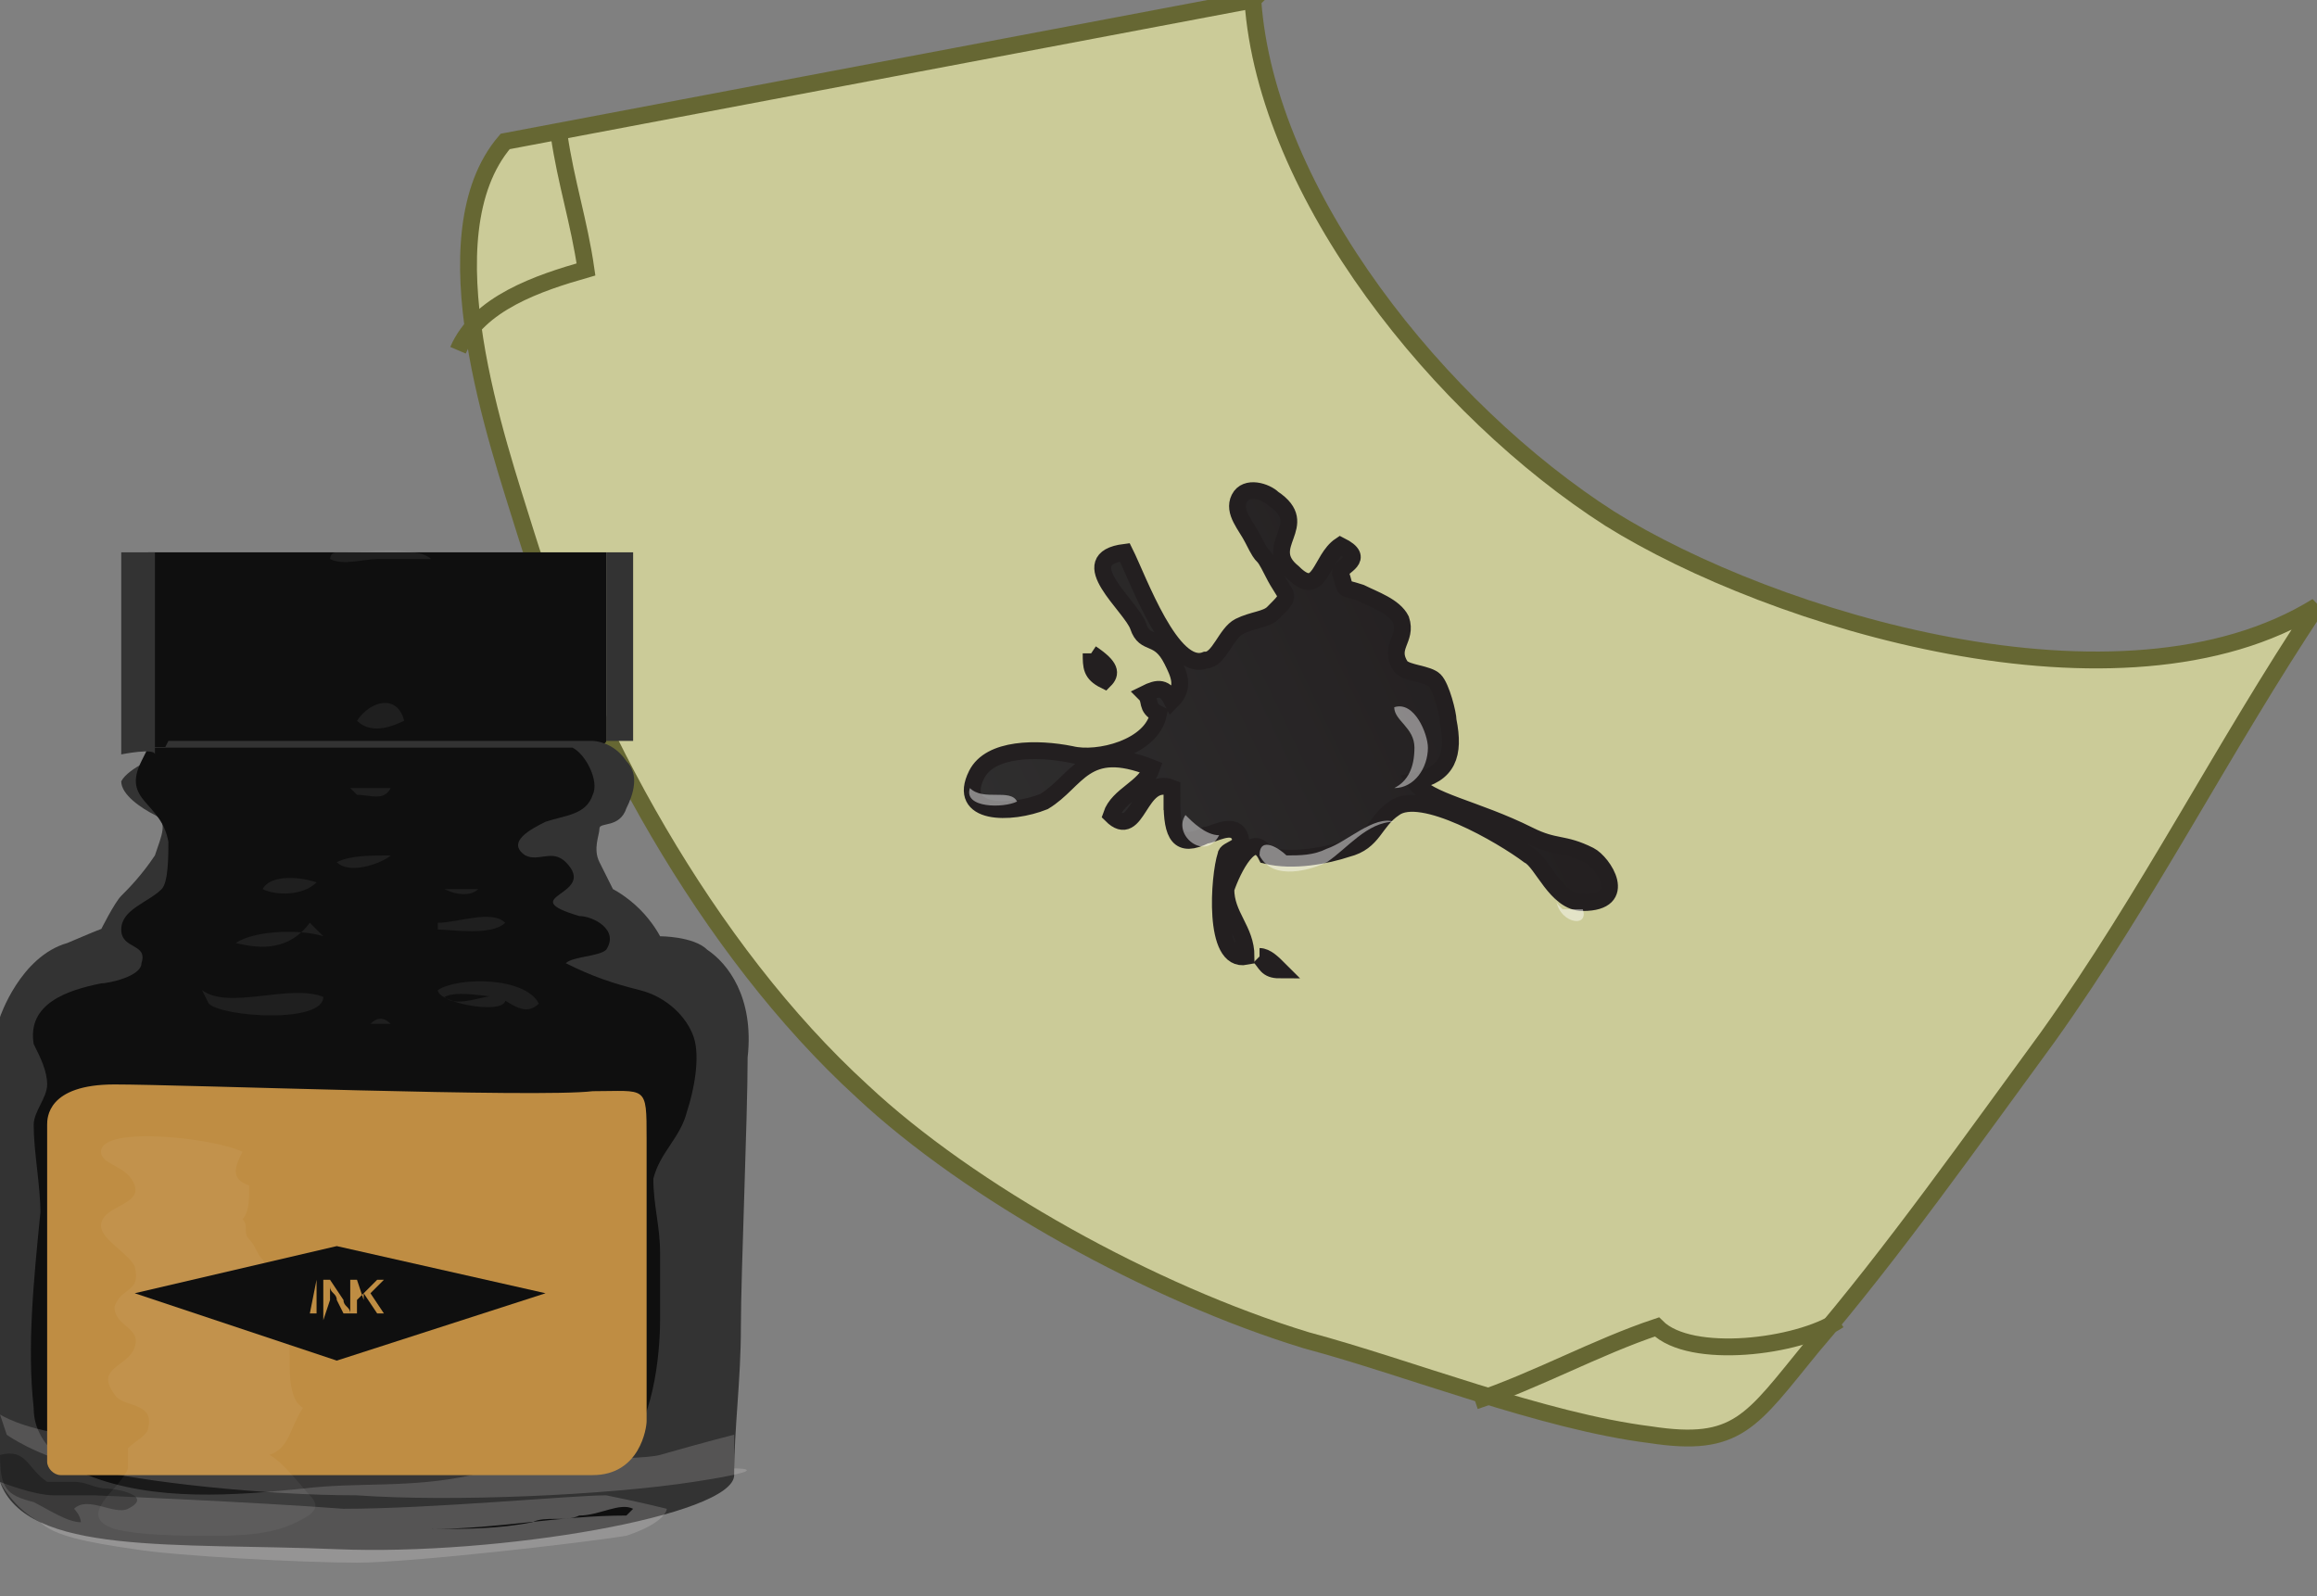 <svg xmlns="http://www.w3.org/2000/svg" version="1.0" viewBox="0 129 34.4 23.7"><rect x="0" y="129" width="34.4" height="23.7" fill="#808080" stroke="none"/><switch><g><path fill="#CBCB98" stroke="#666733" stroke-width=".25" d="M18.6 129c.2 2.9 2.8 6.1 5.3 7.7 2.4 1.5 7.6 3.1 10.5 1.3-1.4 2.1-2.5 4.3-4 6.4-1.1 1.5-2.3 3.2-3.5 4.6-.9 1.1-1.1 1.5-2.4 1.3-1.6-.2-3.6-1-5.1-1.4-2.3-.7-5-2.2-6.6-3.7-2.3-2.1-4.1-5.4-5-8.3-.4-1.3-1.5-4.4-.3-5.8l11.1-2.1z"/><linearGradient id="a" x1="-2160.125" x2="-2156.726" y1="2653.047" y2="2663.467" gradientTransform="rotate(-97.302 -2178.003 442.19)" gradientUnits="userSpaceOnUse"><stop offset="0" stop-color="#333"/><stop offset="1" stop-color="#231f20"/></linearGradient><path fill="url(#a)" stroke="#231F20" stroke-width=".25" d="M17.4 140.9v-.2c-.5-.2-.5.8-.9.4.1-.3.5-.4.6-.7-1-.4-1.1.2-1.6.5-.5.2-1.3.2-1-.4.2-.4.9-.4 1.4-.3.4.1 1.2-.1 1.3-.6-.2-.1-.1-.2-.2-.3.2-.1.3-.1.4.1.2-.2.1-.4 0-.6-.2-.4-.4-.2-.5-.5-.1-.3-1-1-.2-1.1.2.4.7 1.8 1.2 1.6.2 0 .3-.4.5-.5.2-.1.4-.1.5-.2.3-.3.2-.2 0-.6-.2-.4-.1-.1-.3-.5-.1-.2-.3-.4-.2-.6.1-.2.4-.1.5 0 .6.4-.2.7.3 1.1.4.4.4-.2.7-.4.4.2 0 .3 0 .4.1.3 0 .2.3.3.2.1.5.2.6.4.1.3-.2.4 0 .7.1.1.4.1.5.2.1.1.2.5.2.6.1.5 0 .8-.5.9.2.3.9.4 1.7.8.4.2.5.1.9.3.2.1.6.7-.1.7-.4 0-.6-.6-.8-.7-.4-.3-1.6-1-2-.7-.3.2-.3.5-.7.6-.3.1-.8.2-1.2.1-.2-.4-.5.2-.6.5 0 .4.3.6.3 1-.5.1-.4-1.2-.3-1.5 0-.1.3-.1.2-.3-.1-.2-.4 0-.5 0-.4.2-.5 0-.5-.5z"/><linearGradient id="b" x1="-2162.497" x2="-2159.088" y1="2653.802" y2="2664.252" gradientTransform="rotate(-97.302 -2178.003 442.19)" gradientUnits="userSpaceOnUse"><stop offset="0" stop-color="#333"/><stop offset="1" stop-color="#231f20"/></linearGradient><path fill="url(#b)" stroke="#231F20" stroke-width=".25" d="M18.7 143.2c.1.1.1.2.3.2-.1-.1-.2-.2-.3-.2"/><linearGradient id="c" x1="-2157.737" x2="-2154.343" y1="2652.273" y2="2662.68" gradientTransform="rotate(-97.302 -2178.003 442.19)" gradientUnits="userSpaceOnUse"><stop offset="0" stop-color="#333"/><stop offset="1" stop-color="#231f20"/></linearGradient><path fill="url(#c)" stroke="#231F20" stroke-width=".25" d="M16.2 138.7c0 .2 0 .3.2.4.1-.1.1-.2-.2-.4"/><path fill="#FFF" d="M18.7 141.7c.2.4.8.2 1 .1.3-.2.6-.6 1-.6-.3-.1-.7.3-1 .4-.2.1-.4.1-.6.1-.1-.1-.4-.3-.4 0m-4.3-1c-.1.3.5.3.7.2-.1-.2-.5 0-.7-.2m8.7 1.6c0 .1 0 .1.1.2h.3c.1.3-.4.2-.4-.2m-2.4-1.6c.2-.1.3-.3.3-.6s-.3-.4-.3-.6c.3-.1.5.4.5.6 0 .3-.2.6-.5.6m-2.6.7c-.2 0-.4-.2-.5-.3-.2.3.3.7.5.3" opacity=".46"/><path fill="none" stroke="#666733" stroke-width=".25" d="M6.8 134.2c.3-.7 1.2-1 1.9-1.2-.1-.7-.3-1.3-.4-2m19 17.6c-.6.4-2.2.6-2.7.1-.9.3-1.8.8-2.7 1.1"/><path fill="#0F0F0F" d="M2.2 140.1h3.4c1.5 0 3.4.1 3.4-.1v-2.8H2.2v2.9z"/><path fill="#333" d="M0 151v-6.9s.3-.9 1-1.1c.7-.3.5-.2.5-.2s.2-.4.3-.5c.1-.1.3-.3.5-.6.1-.3.2-.5 0-.6-.2-.1-.5-.3-.5-.5.1-.2.6-.4.6-.4l.1-.2h6.3s.3 0 .5.3c.2.2.1.5 0 .7-.1.3-.4.2-.4.3 0 .1-.1.3 0 .5l.2.4s.2.1.4.3c.2.2.3.4.3.4s.5 0 .7.2c.3.2.7.7.6 1.6 0 .9-.1 3.2-.1 4s-.1 1.5-.1 2.2c0 .6-3.5 1.2-5.9 1.1s-4.6.1-5-1z"/><path fill="#0F0F0F" d="M8.5 140.1c.2.1.4.5.3.7-.1.3-.4.3-.7.4-.2.1-.6.3-.3.5.2.1.4-.1.6.1.5.5-.8.5.2.8.2 0 .6.2.4.5-.1.1-.5.1-.6.2.4.2.7.3 1.1.4.4.1.7.4.8.7.1.3 0 .8-.1 1.1-.1.4-.4.6-.5 1 0 .4.1.7.1 1.1v1c0 .5-.1 1.6-.6 2-.3.2-.8.1-1.1.1-.4 0-.7.1-1.1.2-.9.2-1.7.1-2.5.2-1 .1-2.2.2-3.2-.2-.4-.2-.8-.5-.8-1-.1-.9 0-1.9.1-2.9 0-.4-.1-.9-.1-1.3 0-.2.2-.4.2-.6 0-.2-.1-.4-.2-.6-.1-.6.5-.8 1-.9.1 0 .6-.1.6-.3.1-.3-.3-.2-.3-.5s.4-.4.6-.6c.1-.1.1-.5.1-.7-.1-.6-.7-.6-.4-1.2l.1-.2h6.3z"/><path fill="#333" d="M1.8 137.2h.5v3c0-.1-.5 0-.5 0v-3zm7.2 0h.4v2.8H9z"/><path fill="snow" d="M0 150s.3.2 1 .3 8.1.5 8.8.3c.7-.2 1.1-.3 1.1-.3v.5s.7 0-.6.2c-1.3.2-3.6.3-5 .2-1.4 0-3.2-.2-4-.4-.8-.2-1.2-.5-1.2-.5L0 150zm0 1s.5.2.8.2h.6s2.4.1 3.7.2c1.3 0 3.4-.2 3.9-.2.5.1.9.2.9.2s0 .2-.6.4c-.6.1-3.2.4-4 .4s-2.7-.1-3.3-.2c-.7-.1-1.2-.2-1.4-.4-.4-.2-.6-.6-.6-.6z" opacity=".17"/><path fill="snow" d="M5.2 140.7h.6c-.1.2-.3.1-.5.1m0-1.1c.2-.3.6-.4.7 0-.2.1-.5.2-.7 0m-.3 2.1c.2-.1.5-.1.8-.1-.1.1-.6.3-.8.1m.5 2.4c.1-.1.2-.1.3 0h-.3m-.8-2.1c-.3-.1-.7-.1-.8.1.2.1.6.1.8-.1m.3-4.9c-.1 0-.1.1-.1.1.2.1.5 0 .7 0h.8c-.2-.2-1-.1-1.3-.1M3 143.7c.4.3 1.3-.1 1.8.1 0 .4-1.5.3-1.7.1m1.5-1.2c-.3.4-.7.4-1.1.3.3-.2 1-.2 1.3-.1m1.7-.2c.3 0 .8-.2 1 0-.2.2-.8.1-1 .1m0 .9c.3-.2 1.3-.2 1.5.2-.2.2-.4 0-.6-.1-.2 0-.6-.1-.8 0 .2.2.7-.1.9 0 .1.3-1 .1-1-.1m0-1.5c-.1 0-.1 0 0 0h.6c-.1.1-.3.1-.5 0" opacity=".07"/><path fill="#0F0F0F" d="M9.3 151.5c-1 0-1.9.2-2.9.2s-2-.1-3-.1c1 0 2 .1 3 .1.5 0 1 0 1.5-.1.2-.1.5 0 .7-.1.3 0 .6-.2.8-.1"/><path fill="#0F0F0F" d="M0 150.6c.4-.1.4.2.7.4h.4c.2 0 .3.1.5.1.1 0 .7.1.3.3-.2.1-.6-.2-.8 0 0 0 .1.1.1.2-.2 0-.5-.2-.7-.3-.4-.1-.5-.2-.5-.7" opacity=".37"/><path fill="#BF8D43" d="M9.6 150.1c0 .1-.1.8-.8.8H.9c-.1 0-.2-.1-.2-.2v-5c0-.1 0-.6 1-.6s6.3.2 7.1.1c.8 0 .8-.1.8.7v4.2z"/><path fill="snow" d="M1.5 146.1c0 .2.4.2.5.5.1.3-.5.3-.5.6 0 .2.4.4.5.6.1.4-.2.3-.3.6 0 .3.4.3.3.6-.1.3-.6.3-.3.7.1.2.6.1.5.5 0 .1-.2.2-.3.3v.3c-.1.3-.8.7-.2.9.4.1 1 .1 1.4.1.4 0 .9 0 1.3-.2.2-.1.4-.2.2-.4-.1-.1-.4-.5-.6-.6.3-.1.3-.4.5-.7-.2-.1-.2-.5-.2-.7 0-.3 0-.5-.1-.8 0-.1 0-.3-.1-.4 0-.1-.1-.1-.2-.3-.1-.1-.1-.2-.2-.3-.1-.1 0-.2-.1-.3.1-.1.1-.3.1-.5-.3-.1-.2-.3-.1-.5-.4-.2-2.1-.4-2.1 0" opacity=".05"/><path fill="#0F0F0F" d="M2 148.2l3-.7 3.1.7-3.1 1z"/><path fill="none" d="M1.6 148.2l3.4-.9 3.5 1-3.5 1.1z"/><path fill="#BF8D43" d="M4.7 148v.5h-.1l.1-.5zm.1.6v-.6h.1l.2.3c0 .1.1.1.1.2v-.5h.1v.5h-.2l-.1-.2c0-.1-.1-.1-.1-.2v.2l-.1.3zm.5-.6l.1.3v-.1l.2-.2h.1l-.2.2.2.3h-.1l-.2-.3-.1.1v.2-.5z"/></g></switch></svg>
